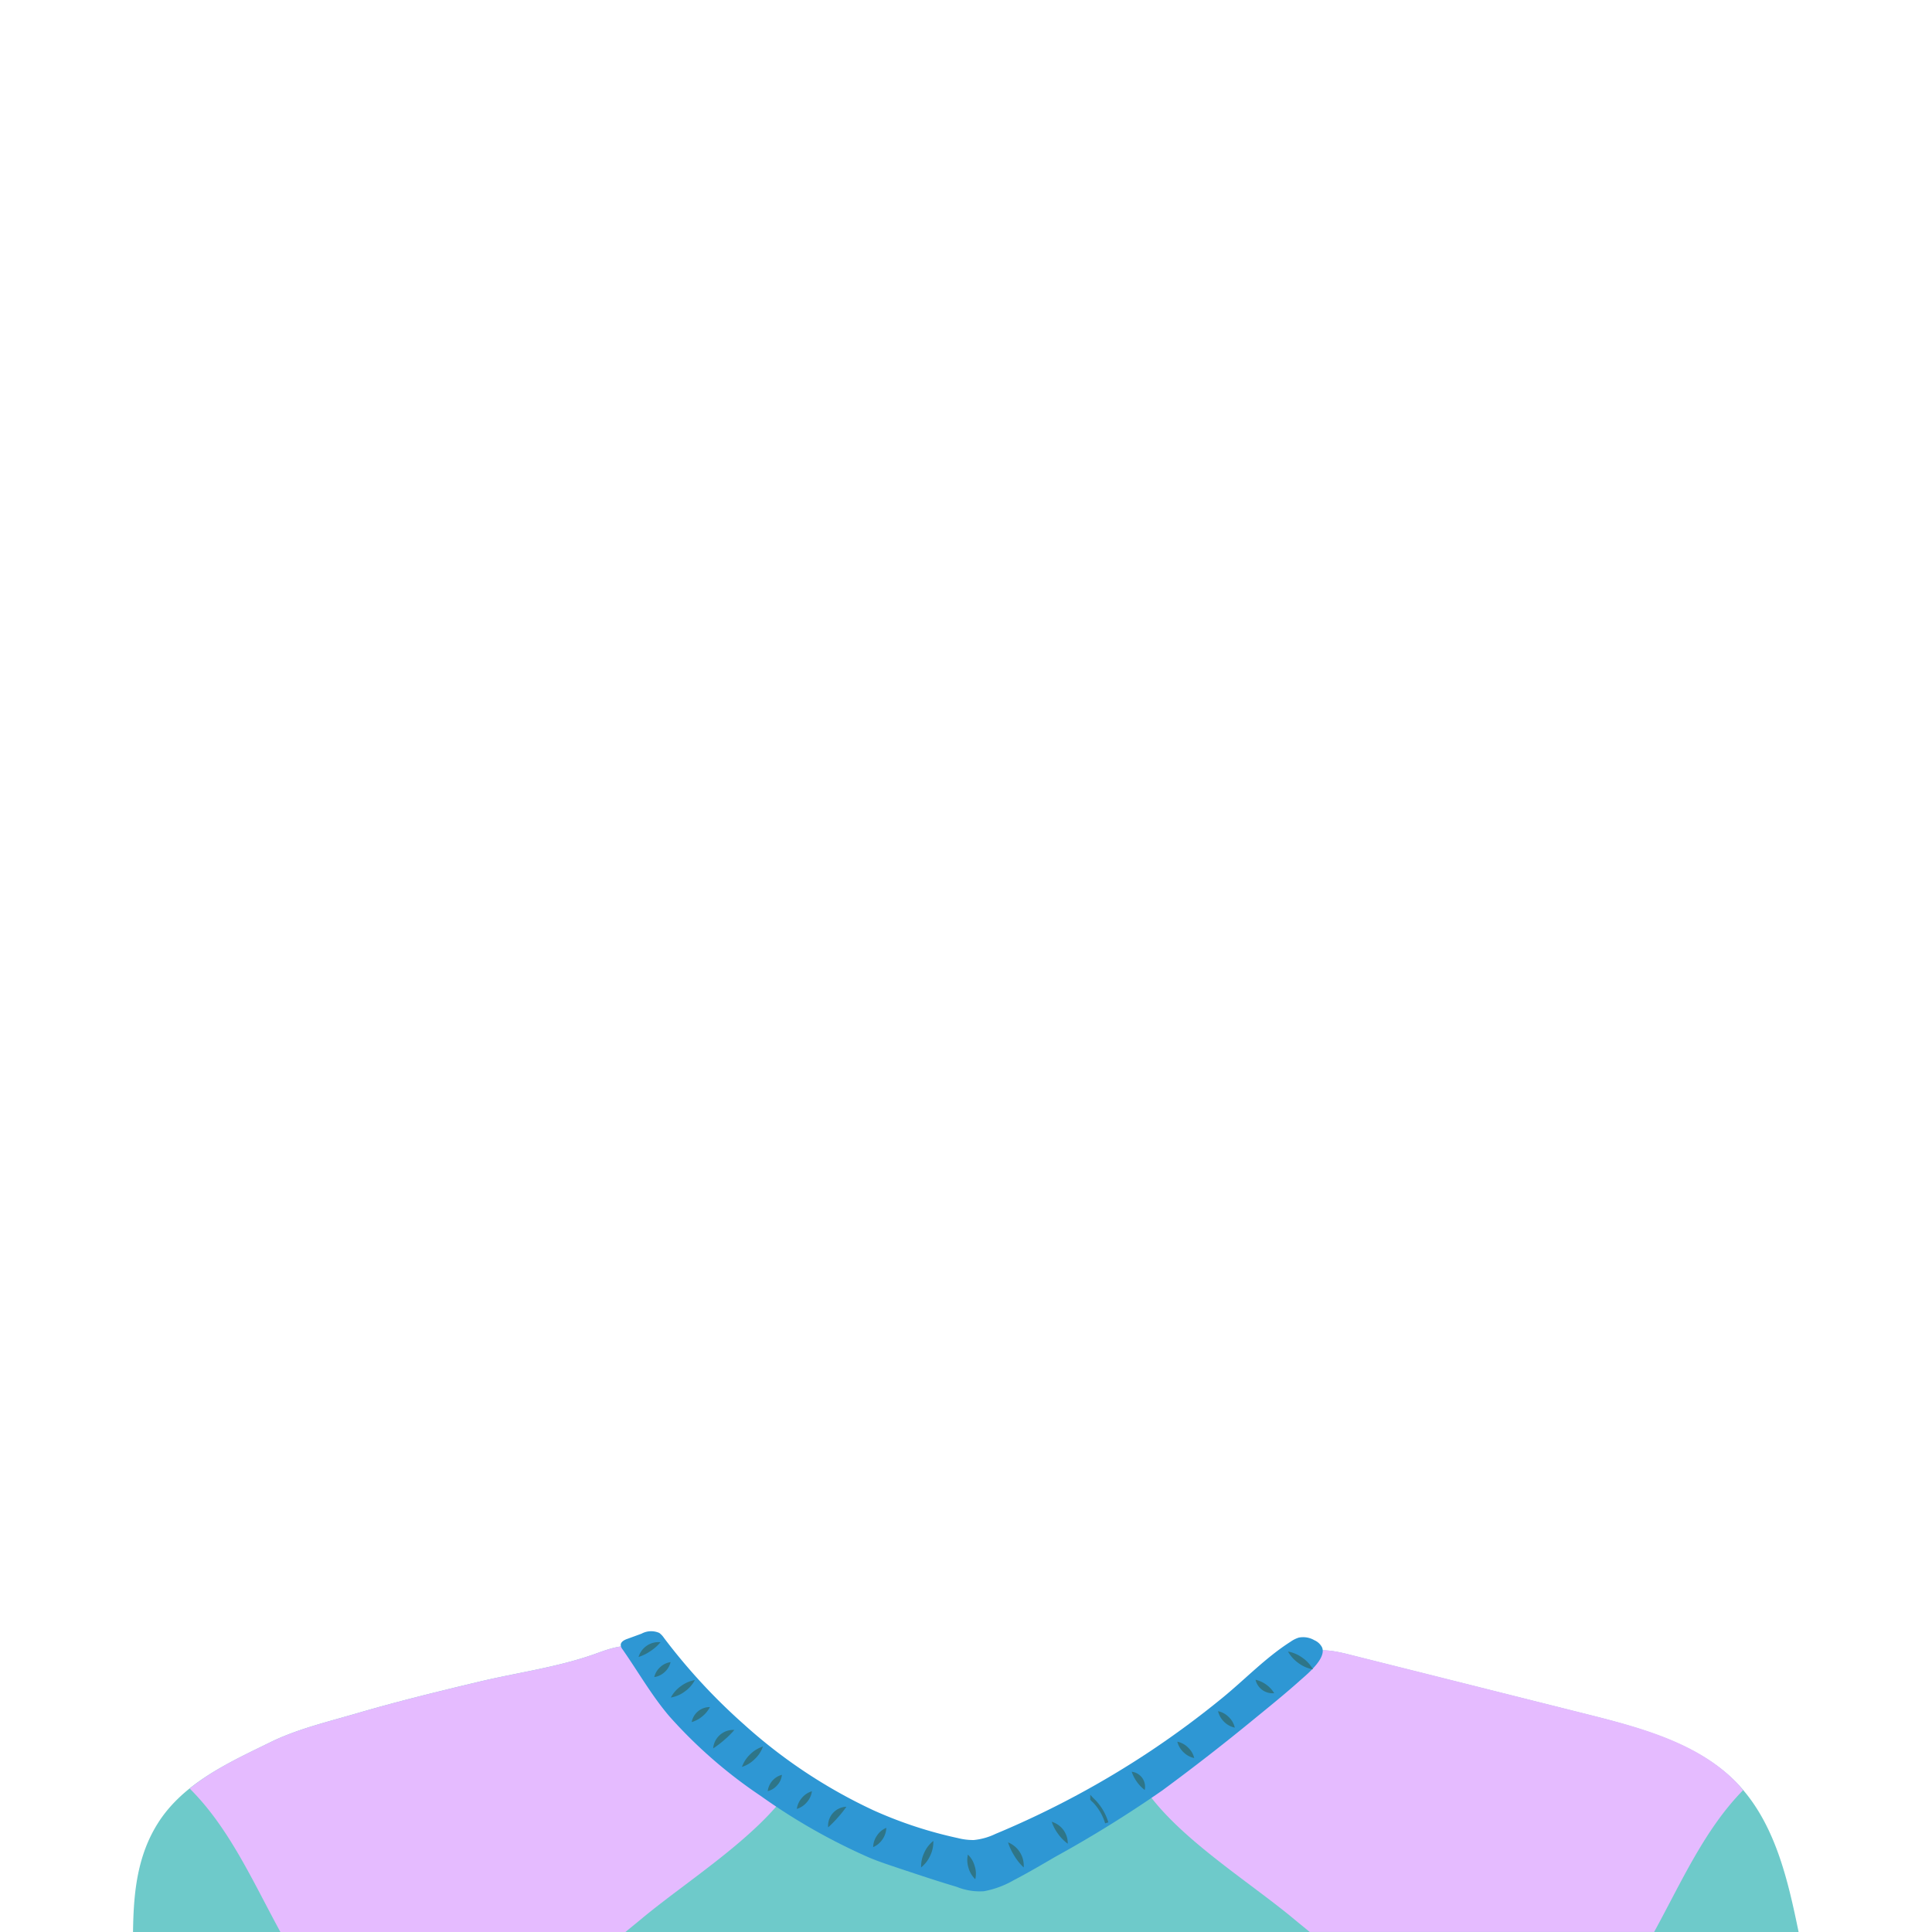 <svg xmlns="http://www.w3.org/2000/svg" viewBox="0 0 288 288"><defs><style>.cls-1{fill:#6ecaca;}.cls-2{fill:#e5bbff;}.cls-3{fill:#2e97d4;}.cls-4{fill:#2e7588;}.cls-5{fill:none;stroke:#2e7588;stroke-miterlimit:10;stroke-width:0.5px;}</style></defs><title>clothes04Монтажная область 46</title><g id="clothes"><g id="clothes04"><path class="cls-1" d="M195,246.3a12.2,12.2,0,0,0-3.65,2.14l-26.72,20.21c-6.22,4.7-13,9.62-20.82,9.71-5.26.06-10.28-2.13-14.93-4.6a110.14,110.14,0,0,1-30-23.49c-1.08-1.2-2.54-3.88-4-4.58-1.74-.86-4.55.28-6.21.87-5.63,2-11.59,2.77-17.38,4.16-6.08,1.45-12.16,2.94-18.16,4.7-4.2,1.23-8.84,2.33-12.78,4.27-6.21,3.05-13.1,6.1-16.9,12.23-3.06,4.94-3.55,10.47-3.62,16.1H268.12c-1.63-7.93-3.54-16.26-9.11-22.12s-14.21-8.28-22.25-10.3l-35.25-8.85C199.37,246.19,197.11,245.66,195,246.3Z"/><path class="cls-2" d="M117.65,266.85c-2.22-1.55-4.36-3.21-6.46-4.92a36.64,36.64,0,0,1-7.32-6.5c-1.71-1.67-3.38-3.38-5-5.16-1.08-1.2-2.54-3.88-4-4.58-1.74-.86-4.55.28-6.21.87-5.63,2-11.59,2.77-17.38,4.16-6.08,1.45-12.16,2.94-18.16,4.7-4.2,1.23-8.84,2.33-12.78,4.27-4.09,2-8.46,4-12.06,6.93,5.9,5.86,9.41,13.85,13.53,21.4H93.21c.74-.62,1.5-1.22,2.24-1.84C102.3,280.45,112.5,274.16,117.65,266.85Z"/><path class="cls-2" d="M259.83,266.87c-.28-.33-.53-.67-.82-1-5.72-6-14.21-8.28-22.25-10.3l-35.25-8.85c-2.14-.54-4.4-1.07-6.51-.43a12.2,12.2,0,0,0-3.65,2.14l-4.15,3.14c-4.08,7.05-10,10.44-16.71,14.84,5,7.49,15.52,13.92,22.5,19.74.74.62,1.5,1.22,2.24,1.84h51.35C250.64,280.57,254.1,272.71,259.83,266.87Z"/><path class="cls-3" d="M142.79,274a9.19,9.19,0,0,0,2.37.29,9.62,9.62,0,0,0,3.23-.91A136.52,136.52,0,0,0,171.54,261q5.53-3.69,10.69-7.91c3.42-2.8,6.45-6,10.15-8.36a4.46,4.46,0,0,1,1.21-.61,3.31,3.31,0,0,1,2.35.39,2.29,2.29,0,0,1,1.14,1.07c.66,1.61-2.13,3.91-3.21,4.86-2.23,2-4.52,3.85-6.82,5.73q-6.75,5.55-13.79,10.73a180.22,180.22,0,0,1-15.95,9.89c-2.07,1.21-4.14,2.42-6.27,3.53a13.86,13.86,0,0,1-4.36,1.6,9.1,9.1,0,0,1-4.06-.65c-3.07-.91-6.1-1.93-9.13-2.94-1.31-.44-2.62-.88-3.89-1.41a90.12,90.12,0,0,1-16.18-9.19,71.5,71.5,0,0,1-13.61-11.85c-2.66-3.11-4.65-6.64-7-10a1.2,1.2,0,0,1-.28-.66c0-.48.53-.76,1-.92l2.1-.77a3,3,0,0,1,2.65-.11,3,3,0,0,1,.69.73A88.27,88.27,0,0,0,110.84,257a77.7,77.7,0,0,0,19.39,12.87A63,63,0,0,0,142.79,274Z"/><path class="cls-4" d="M95.19,247a3.1,3.1,0,0,1,3.27-2.2A6.41,6.41,0,0,1,97,246.1,6.56,6.56,0,0,1,95.19,247Z"/><path class="cls-4" d="M97.53,250a2.89,2.89,0,0,1,.88-1.48,2.85,2.85,0,0,1,1.55-.75,2.85,2.85,0,0,1-.88,1.48A2.88,2.88,0,0,1,97.53,250Z"/><path class="cls-4" d="M100,253.05a4.86,4.86,0,0,1,1.5-1.7,4.8,4.8,0,0,1,2.08-.9,4.8,4.8,0,0,1-1.5,1.7A4.86,4.86,0,0,1,100,253.05Z"/><path class="cls-4" d="M103.11,256.71a2.74,2.74,0,0,1,2.72-2.24,4.43,4.43,0,0,1-1.14,1.39A4.51,4.51,0,0,1,103.11,256.71Z"/><path class="cls-4" d="M106.31,260.63a3,3,0,0,1,3.16-2.75,13.56,13.56,0,0,1-1.49,1.48A14.17,14.17,0,0,1,106.31,260.63Z"/><path class="cls-4" d="M110.6,263.39a4.9,4.9,0,0,1,1.22-1.87,4.83,4.83,0,0,1,1.91-1.17,4.6,4.6,0,0,1-1.22,1.87A4.66,4.66,0,0,1,110.6,263.39Z"/><path class="cls-4" d="M114.44,267a2.88,2.88,0,0,1,.69-1.54,2.84,2.84,0,0,1,1.43-.89,2.67,2.67,0,0,1-.69,1.54A2.7,2.7,0,0,1,114.44,267Z"/><path class="cls-4" d="M118.78,269.65a3.12,3.12,0,0,1,.75-1.63,3.08,3.08,0,0,1,1.5-1,3.08,3.08,0,0,1-.75,1.63A3.12,3.12,0,0,1,118.78,269.65Z"/><path class="cls-4" d="M123.45,272.4a2.83,2.83,0,0,1,2.72-3.07,16.72,16.72,0,0,1-1.28,1.61A17.69,17.69,0,0,1,123.45,272.4Z"/><path class="cls-4" d="M130.16,275.35a3.13,3.13,0,0,1,.57-1.72,3.09,3.09,0,0,1,1.39-1.16,3.19,3.19,0,0,1-.57,1.72A3.23,3.23,0,0,1,130.16,275.35Z"/><path class="cls-4" d="M137.31,278.37a4.73,4.73,0,0,1,.46-2.18,4.67,4.67,0,0,1,1.36-1.77,4.67,4.67,0,0,1-.46,2.18A4.73,4.73,0,0,1,137.31,278.37Z"/><path class="cls-4" d="M144.28,276.46a3.63,3.63,0,0,1,1,1.67,3.59,3.59,0,0,1,.1,2,3.78,3.78,0,0,1-1-1.67A3.83,3.83,0,0,1,144.28,276.46Z"/><path class="cls-4" d="M150.27,274.64a3.74,3.74,0,0,1,2.33,3.74,8.18,8.18,0,0,1-1.39-1.73A8.37,8.37,0,0,1,150.27,274.64Z"/><path class="cls-4" d="M156.78,271.57a3.34,3.34,0,0,1,2.39,3.27,6.32,6.32,0,0,1-1.44-1.46A6.46,6.46,0,0,1,156.78,271.57Z"/><path class="cls-5" d="M163,268.43l-.23-.25a7.89,7.89,0,0,1,2.21,3.55"/><path class="cls-4" d="M168.7,264.11a2.25,2.25,0,0,1,1.94,2.72,5.61,5.61,0,0,1-1.17-1.22A5.77,5.77,0,0,1,168.7,264.11Z"/><path class="cls-4" d="M175.5,259.63a3.15,3.15,0,0,1,1.6.87,3.11,3.11,0,0,1,.92,1.57,3.26,3.26,0,0,1-1.6-.87A3.3,3.3,0,0,1,175.5,259.63Z"/><path class="cls-4" d="M181.57,255.08a3.15,3.15,0,0,1,1.6.88,3.11,3.11,0,0,1,.9,1.58,3.24,3.24,0,0,1-1.6-.88A3.28,3.28,0,0,1,181.57,255.08Z"/><path class="cls-4" d="M187.16,250.4a4.3,4.3,0,0,1,1.59.72,4.23,4.23,0,0,1,1.19,1.28,2.6,2.6,0,0,1-2.78-2Z"/><path class="cls-4" d="M192,246.19a5.19,5.19,0,0,1,2.15.93,5.13,5.13,0,0,1,1.57,1.73,5.13,5.13,0,0,1-2.15-.93A5.19,5.19,0,0,1,192,246.19Z"/></g></g></svg>